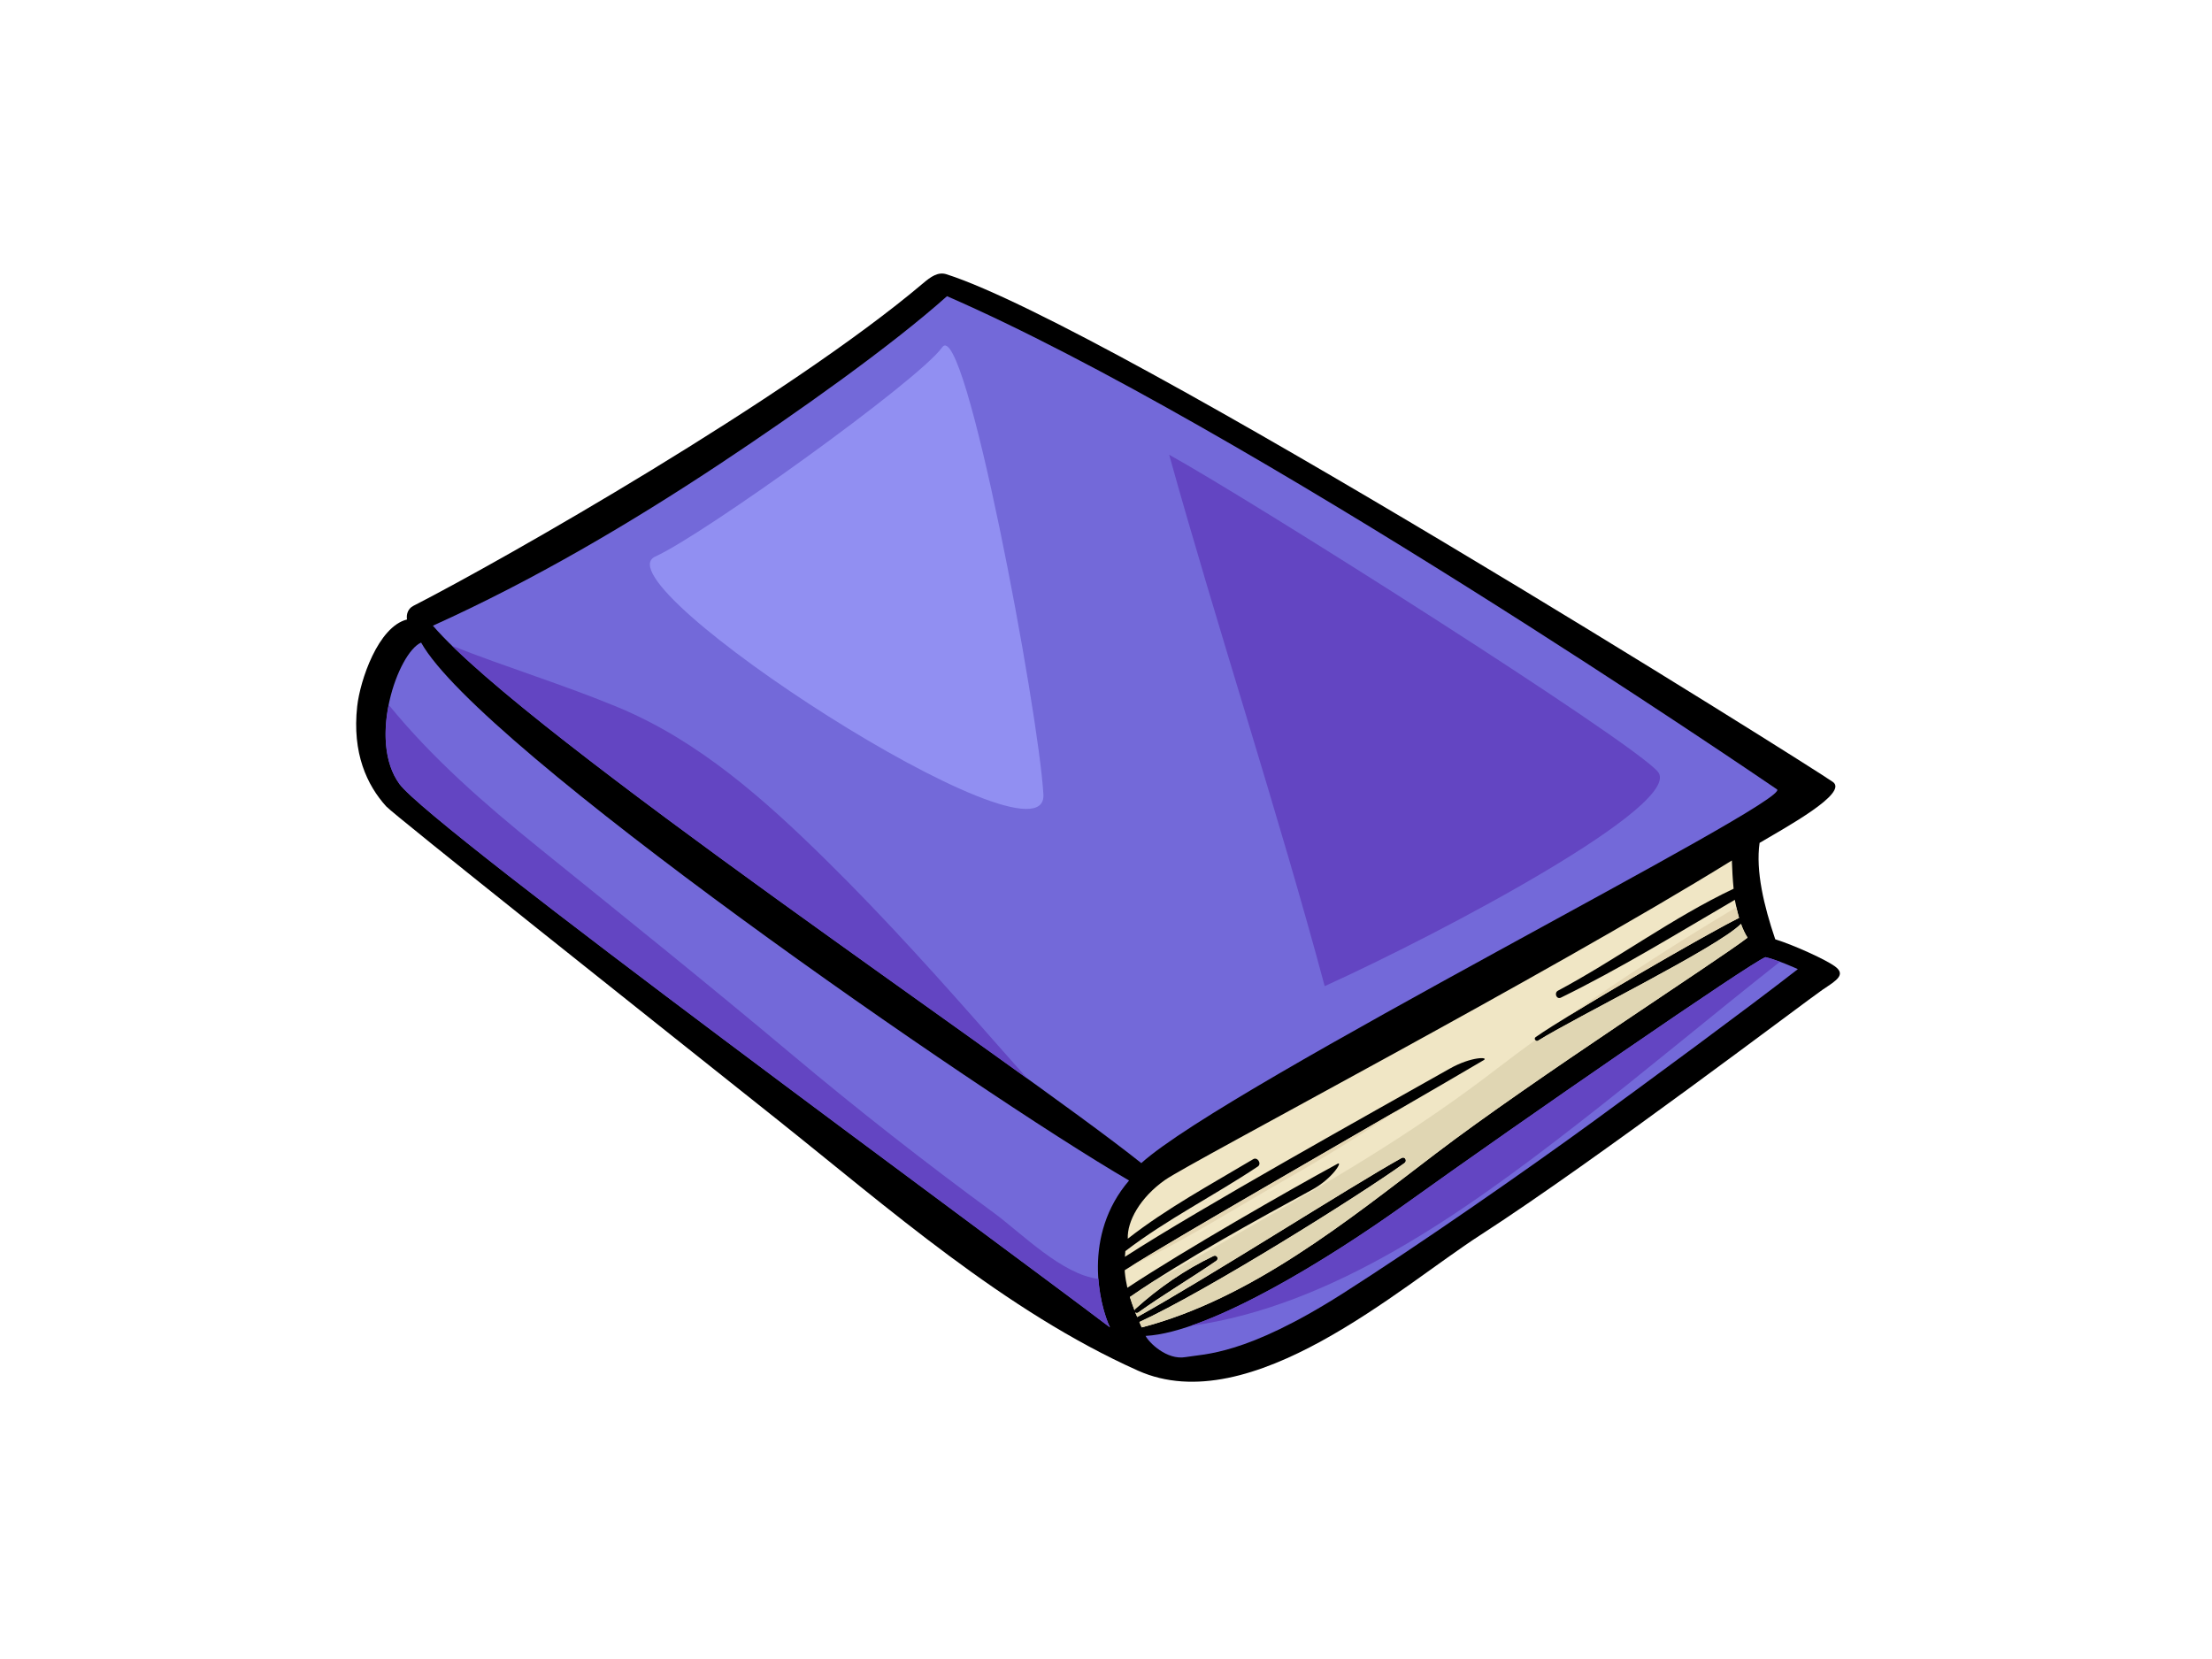 <?xml version="1.0" encoding="utf-8"?>
<!-- Generator: Adobe Illustrator 17.0.0, SVG Export Plug-In . SVG Version: 6.00 Build 0)  -->
<!DOCTYPE svg PUBLIC "-//W3C//DTD SVG 1.1//EN" "http://www.w3.org/Graphics/SVG/1.1/DTD/svg11.dtd">
<svg version="1.1" id="Layer_1" xmlns="http://www.w3.org/2000/svg" xmlns:xlink="http://www.w3.org/1999/xlink" x="0px" y="0px"
	 width="800px" height="600px" viewBox="0 0 800 600" enable-background="new 0 0 800 600" xml:space="preserve">
<g>
	<g>
		<path d="M642.04,339.706c-4.123-12.155-7.097-24.676-5.664-34.862c9.653-5.715,32.121-17.968,26.547-22.011
			c-7.02-5.091-260.624-164.478-320.591-183.632c-3.122-1.001-5.737,0.925-8.507,3.264
			c-48.733,41.248-151.424,99.805-184.353,116.666c-1.944,0.997-2.571,3.057-2.274,4.917c-10.462,2.618-16.978,22.044-18.012,31.396
			c-1.882,17.003,3.576,28.553,10.48,36.19c2.669,2.963,96.222,77.282,140.614,112.62c41.034,32.665,83.059,69.878,131.302,91.461
			c40.737,18.222,95.072-30.507,123.64-48.929c42.046-27.117,119.107-85.63,124.038-88.915c4.932-3.285,8.464-5.352,4.373-8.376
			C660.472,347.155,649.068,341.908,642.04,339.706z"/>
		<path fill="#7369D9" d="M260.184,167.885c27.831-18.44,62.099-42.706,82.312-60.765c107.442,46.76,294.214,174.309,300.175,178.36
			c5.965,4.062-198.877,107.068-229.899,135.175c-45.165-35.997-221.675-154.303-256.211-194.366
			C193.302,209.703,228.161,189.084,260.184,167.885z"/>
		<path fill="#7369D9" d="M144.475,283.547c-11.622-15.901-0.58-47.457,7.829-51.159c20.988,37.803,201.785,162.991,256.037,194.561
			c-17,19.843-10.73,44.965-6.915,53.114C360.561,449.044,156.097,299.445,144.475,283.547z"/>
		<path fill="#F0E6C5" d="M412.91,480.078c-0.301-0.642-0.558-1.306-0.834-1.955c23.951-10.969,79.429-45.629,95.888-57.494
			c1.092-0.794,0.142-2.502-1.073-1.824c-19.215,10.748-69.566,43.069-95.591,57.515c-0.232-0.566-0.504-1.12-0.721-1.693
			c0.272,0.239,0.678,0.348,1.07,0.072c9.2-6.574,18.929-12.3,28.237-18.7c1.066-0.736,0.192-2.321-0.99-1.759
			c-10.32,4.946-19.864,11.517-28.331,19.19c-0.17,0.145-0.211,0.316-0.243,0.479c-0.598-1.588-1.186-3.187-1.679-4.834
			c19.513-13.519,46.862-28.437,65.867-38.786c7.484-4.087,11.237-10.487,9.236-9.396c-17.185,9.33-55.42,31.229-76.024,44.849
			c-0.406-1.817-0.74-3.688-0.921-5.653c-0.018-0.247,0-0.479-0.018-0.718c20.895-13.25,97.825-57.091,129.841-75.977
			c1.918-1.128-4.348-1.396-12.333,3.101c-28.546,16.104-89.941,50.289-117.453,68.046c0.054-0.685,0.076-1.378,0.163-2.067
			c15.056-11.524,32.15-20.075,47.917-30.602c1.472-0.994-0.152-3.55-1.672-2.644c-15.411,9.214-31.244,17.729-45.368,28.771
			c-0.279-6.23,4.366-14.849,13.49-21.268c9.12-6.411,138.493-74.337,204.98-115.528c0.12,3.22,0.286,6.723,0.631,10.219
			c-22.026,10.418-42.043,25.405-63.503,36.857c-1.534,0.816-0.54,3.303,1.045,2.52c21.264-10.386,42.271-23.317,62.893-35.363
			c0.305,1.697,1.062,4.932,1.534,6.527c-12.358,6.117-61.646,34.753-73.591,43.138c-0.729,0.504,0.08,1.78,0.831,1.313
			c13.638-8.543,65.011-33.72,73.46-42.278c0.649,1.788,1.41,3.474,2.375,4.975c-10.186,7.938-77.424,51.144-112.924,78.207
			C487.171,441.654,452.428,469.758,412.91,480.078z"/>
		<path fill="#E4D6B3" d="M627.977,328.128c-20.611,12.293-40.816,25.267-60.634,39.286c19.259-11.854,51.866-30.627,61.603-35.45
			C628.663,331.033,628.304,329.55,627.977,328.128z"/>
		<path fill="#E0D6B3" d="M556.186,376.415c-0.367,0.225-0.722,0.04-0.928-0.261c-4.591,3.372-9.182,6.719-13.722,10.226
			c-26.768,20.673-55.079,37.811-84.447,54.433c-13.258,7.503-26.239,15.433-39.689,22.443c-3.039,1.951-5.991,3.898-8.757,5.82
			c0.493,1.646,1.081,3.245,1.679,4.834c0.033-0.163,0.073-0.333,0.243-0.479c8.467-7.673,18.011-14.244,28.331-19.19
			c1.182-0.562,2.056,1.022,0.99,1.759c-9.308,6.4-19.037,12.126-28.237,18.7c-0.392,0.276-0.798,0.167-1.07-0.072
			c0.218,0.573,0.489,1.128,0.721,1.693c26.025-14.447,76.376-46.767,95.591-57.515c1.215-0.678,2.165,1.03,1.073,1.824
			c-16.459,11.865-71.937,46.524-95.888,57.494c0.276,0.649,0.533,1.313,0.834,1.955c39.519-10.32,74.261-38.424,106.187-62.759
			c35.501-27.063,102.738-70.269,112.924-78.207c-0.965-1.501-1.726-3.187-2.375-4.975
			C621.197,342.695,569.824,367.871,556.186,376.415z"/>
		<path fill="#E4D6B3" d="M408.993,457.983c19.636-9.465,38.409-21.38,57.109-32.031c13.384-7.619,26.41-15.72,39.138-24.278
			C470.744,421.648,426.428,447.155,408.993,457.983z"/>
		<path fill="#7369D9" d="M576.804,405.164c-25.369,18.515-64.699,45.788-91.221,62.672c-35.24,22.417-49.919,21.772-56.798,22.976
			c-6.857,1.215-13.424-5.447-14.461-7.666c23.309-1.229,66.759-28.19,93.883-47.652c41.509-29.789,125.786-87.947,130.334-89.325
			c4.322,0.986,11.484,4.228,11.673,4.337C632.137,364.604,595.091,391.808,576.804,405.164z"/>
		<path fill="#6345C2" d="M599.523,279.025c-10.186-11.571-147.384-98.398-176.673-114.552
			c16.811,60.536,40.023,131.469,56.239,192.179C522.099,337.125,609.705,290.604,599.523,279.025z"/>
		<path fill="#6345C2" d="M298.756,311.056c-22.312-21.946-46.013-43.116-75.262-55.264c-19.712-8.188-40.142-14.367-59.96-22.207
			c36.61,35.78,143.232,109.849,207.961,156.447c-3.492-3.942-6.991-7.869-10.462-11.825
			C340.936,355.336,320.466,332.414,298.756,311.056z"/>
		<path fill="#6345C2" d="M397.255,462.531c-13.178-1.556-27.824-16.55-37.927-23.966c-24.999-18.338-49.335-37.39-73.094-57.335
			c-30.145-25.307-60.775-49.897-91.377-74.642c-19.581-15.821-38.478-32.285-54.274-51.67c-2.009,9.965-1.643,21.058,3.891,28.629
			c11.622,15.898,216.087,165.497,256.951,196.516C399.83,476.644,397.825,470.254,397.255,462.531z"/>
		<path fill="#6345C2" d="M570.096,406.842c24.843-19.288,48.95-39.537,73.634-59.002c-1.806-0.678-3.648-1.316-5.189-1.672
			c-4.547,1.378-88.824,59.535-130.334,89.325c-21.696,15.557-53.799,35.889-77.721,44.048
			C482.247,472.441,530.073,437.912,570.096,406.842z"/>
	</g>
	<path fill="#918FF2" d="M237.005,201.276c17.576-7.967,95.489-63.93,103.721-75.643c8.235-11.713,34.939,131.882,36.632,161.675
		C379.055,317.093,215.4,211.073,237.005,201.276z"/>
</g>
</svg>
